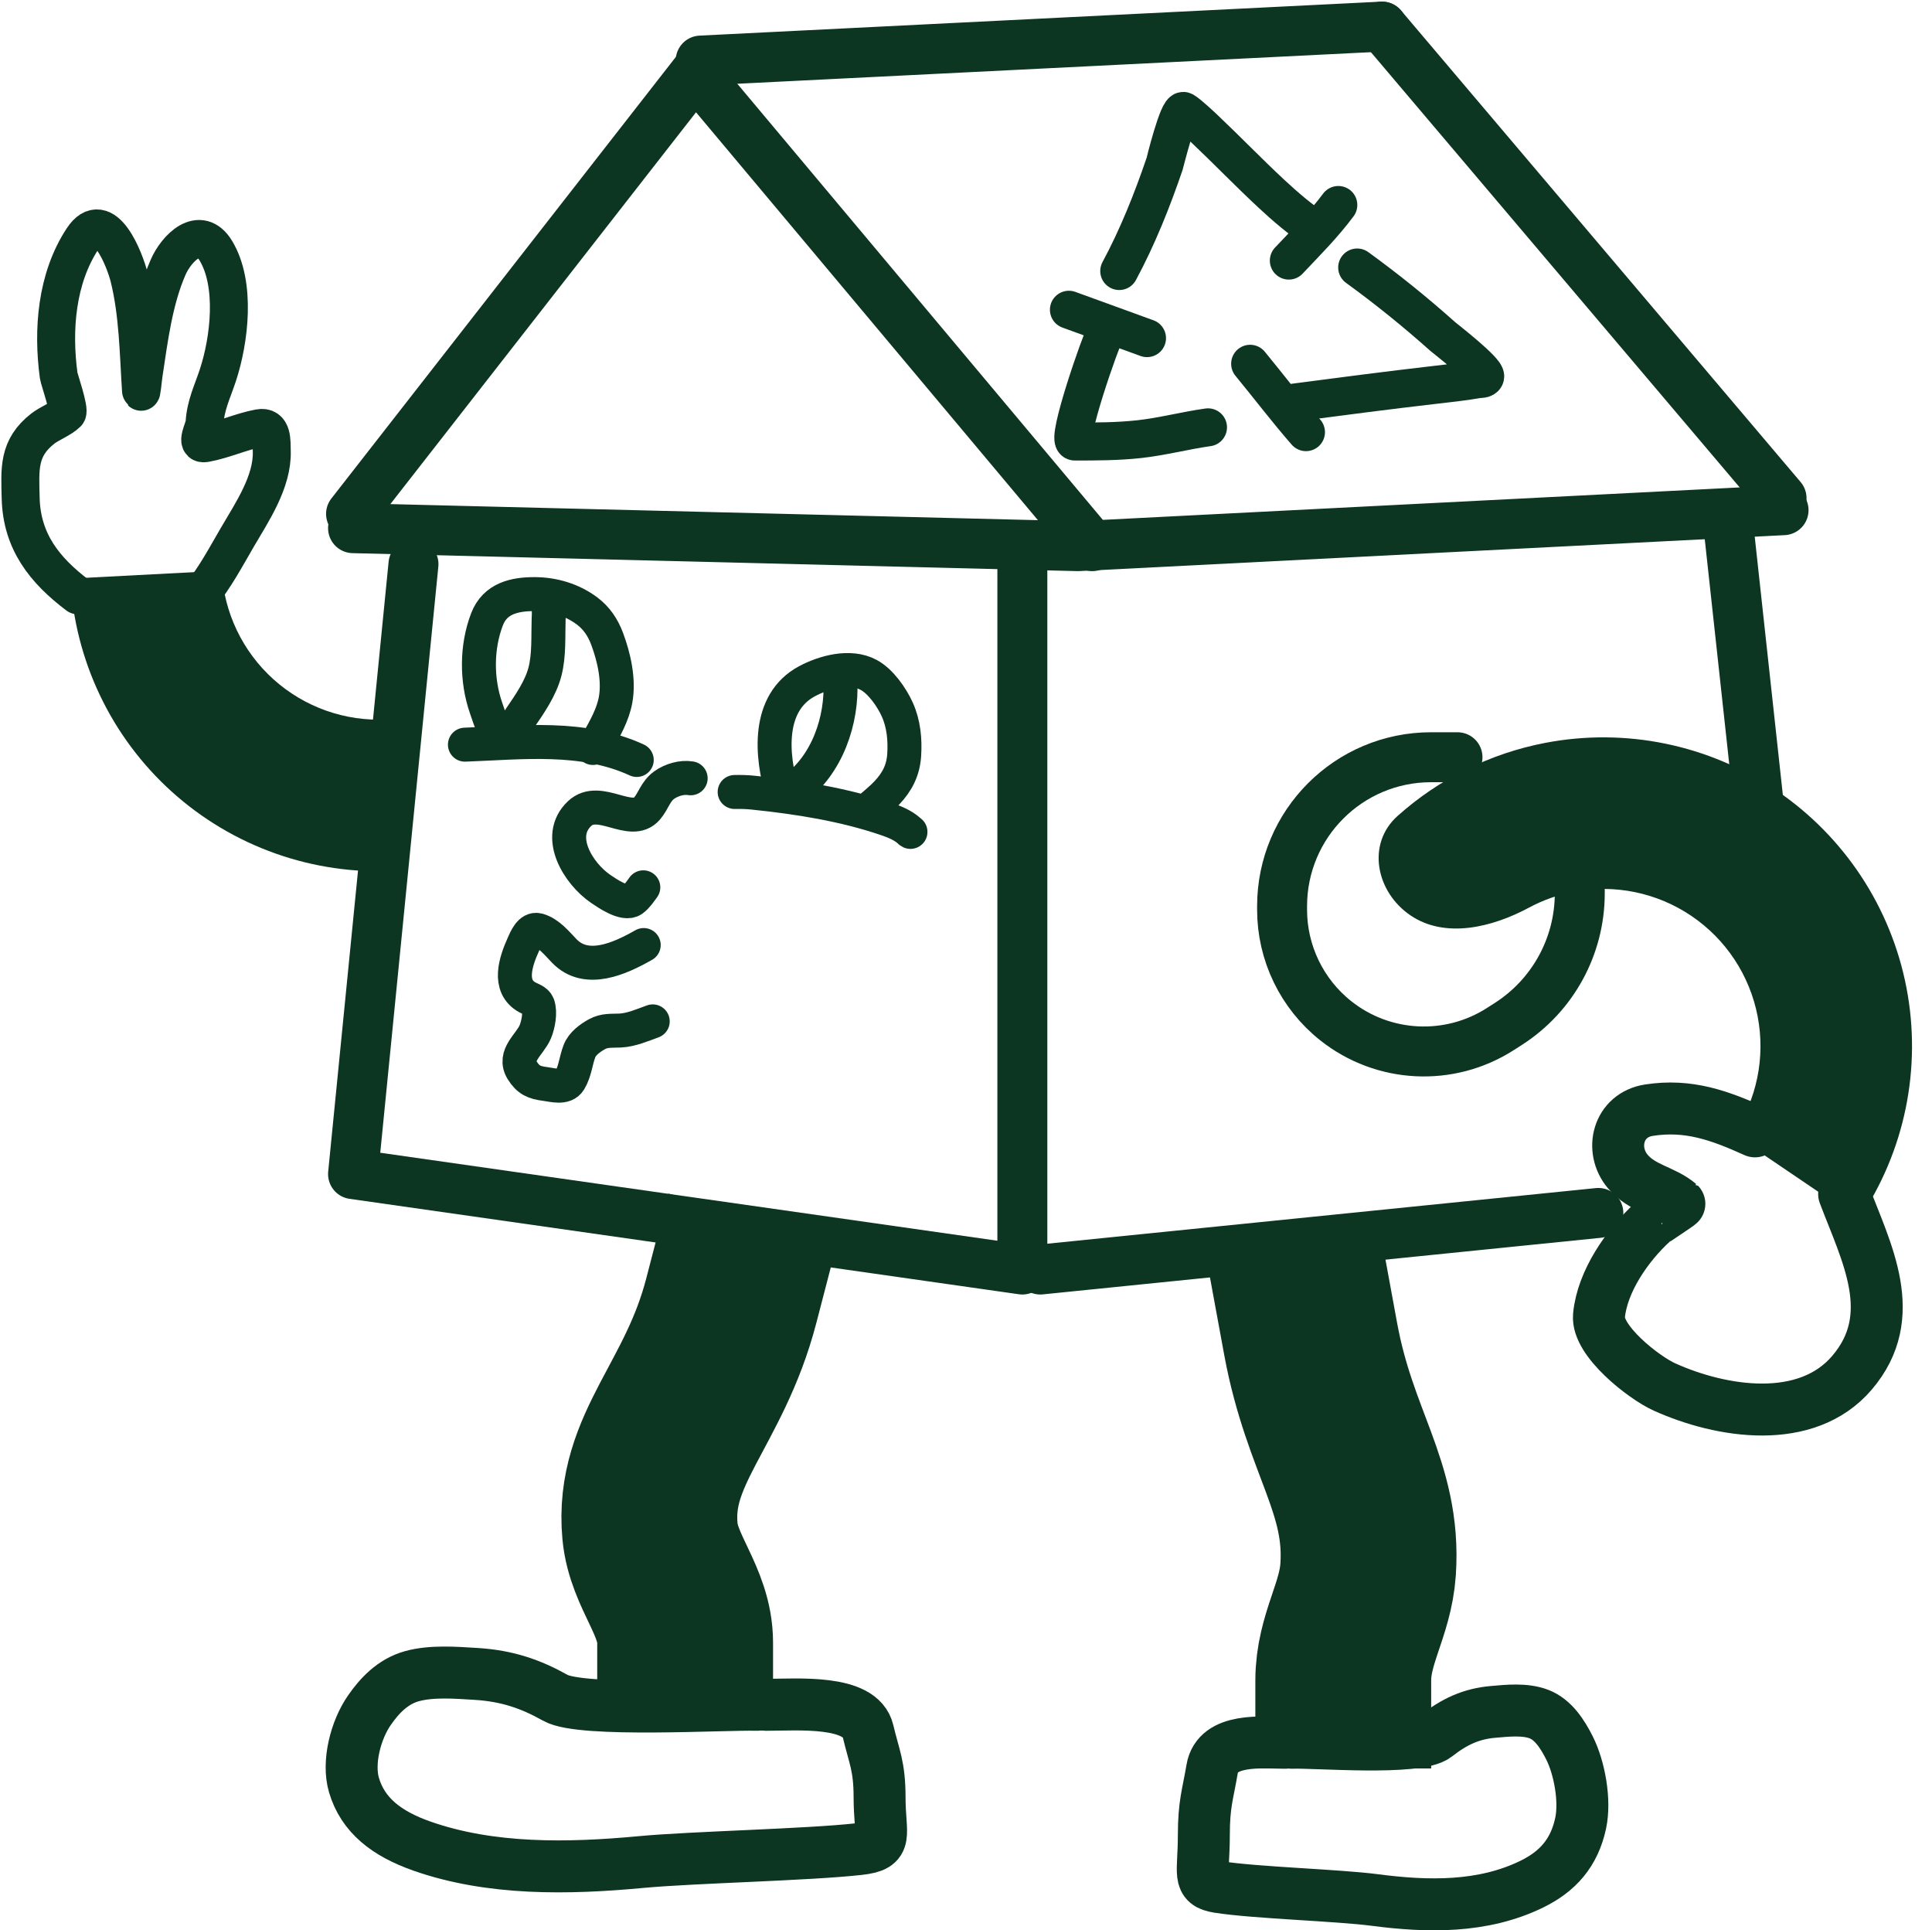 <svg width="967" height="966" viewBox="0 0 967 966" fill="none" xmlns="http://www.w3.org/2000/svg">
<path d="M175.704 257.17L348.023 36.314L546.704 273.314" stroke="#0c3522" stroke-width="25" stroke-linecap="round" stroke-linejoin="round"/>
<path d="M691.704 13.314L891.704 249.314" stroke="#0c3522" stroke-width="25" stroke-linecap="round" stroke-linejoin="round"/>
<path d="M691.704 13.314L350.704 30.314" stroke="#0c3522" stroke-width="25" stroke-linecap="round" stroke-linejoin="round"/>
<path d="M176.704 264.314L539.538 273.314L892.704 255.314" stroke="#0c3522" stroke-width="25" stroke-linecap="round" stroke-linejoin="round"/>
<path d="M206.955 282.314L176.704 587.559L511.704 635.314V282.314" stroke="#0c3522" stroke-width="25" stroke-linecap="round" stroke-linejoin="round"/>
<path d="M864.796 260.314L880.5 404.5M800 607L520.704 635.314" stroke="#0c3522" stroke-width="25" stroke-linecap="round" stroke-linejoin="round"/>
<path d="M729.5 378.948L716.255 378.948C675.082 378.948 641.704 412.326 641.704 453.499V455.235C641.704 476.893 651.596 497.365 668.563 510.825V510.825C692.31 529.663 725.4 531.337 750.926 514.991L754.938 512.422C777.224 498.151 790.704 473.511 790.704 447.048V436.448" stroke="#0c3522" stroke-width="25" stroke-linecap="round" stroke-linejoin="round"/>
<path d="M878.391 566.172C860.804 558.228 845.2 552.496 825.321 555.573C809.774 557.98 805.542 575.351 814.728 586.25C822.03 594.912 832.582 595.679 840.549 602.425C840.739 602.586 827.628 611.158 827.022 611.712C814.672 623 801.911 641.177 800.314 658.437C799.154 670.979 822.679 689.382 833.054 694.07C861.602 706.966 904.1 713.7 926.917 687.014C951.339 658.452 934.109 626.907 923.016 597.531" stroke="#0c3522" stroke-width="26" stroke-linecap="round"/>
<path d="M345.693 389.486C341.272 388.722 336.033 390.312 332.43 392.893C328.071 396.014 327.117 400.771 323.893 404.572C315.852 414.053 300.024 397.775 290.087 407.149C277.855 418.688 289.504 437.249 300.68 444.843C303.686 446.885 312.624 453.158 316.616 450.274C318.776 448.713 320.42 446.166 321.99 444.045" stroke="#0c3522" stroke-width="17" stroke-linecap="round"/>
<path d="M232.704 372.656C261.149 371.63 291.623 367.853 318.704 380.314" stroke="#0c3522" stroke-width="17" stroke-linecap="round"/>
<path d="M367.704 396.339C370.945 396.27 373.652 396.334 377.055 396.685C399.549 399.006 422.588 402.624 443.98 409.979C447.922 411.335 451.962 413.004 455.087 415.805C455.395 416.082 455.349 416.141 455.704 416.314" stroke="#0c3522" stroke-width="17" stroke-linecap="round"/>
<path d="M391.579 396.735C385.944 377.999 383.858 351.71 403.847 340.955C412.438 336.333 425.426 332.738 434.722 337.714C440.817 340.976 446.31 348.906 449.087 355.033C452.32 362.166 453.069 370.173 452.557 377.916C452.055 385.511 449.045 391.308 443.881 396.784C440.64 400.219 436.79 403.215 433.228 406.314" stroke="#0c3522" stroke-width="17" stroke-linecap="round"/>
<path d="M251.663 371.282C247.241 366.957 245.262 359.968 243.272 354.246C238.422 340.3 238.449 323.756 243.769 309.899C247.784 299.44 257.565 297.273 267.665 297.315C276.967 297.353 286.294 300.094 293.83 305.737C298.646 309.343 301.789 314.074 303.899 319.741C307.35 329.014 309.919 340.341 308.106 350.252C306.756 357.63 302.938 364.302 299.36 370.753C298.605 372.114 297.954 373.403 296.76 374.314" stroke="#0c3522" stroke-width="17" stroke-linecap="round"/>
<path d="M252.704 368.314C255.865 366.644 258.354 362.235 260.286 359.401C265.083 352.368 270.586 344.549 272.781 336.047C274.904 327.826 274.318 318.425 274.597 309.986C274.7 306.852 274.981 304.706 273.849 302.314" stroke="#0c3522" stroke-width="17" stroke-linecap="round"/>
<path d="M393.704 397.314C411.96 386.595 420.704 364.253 420.704 344.314" stroke="#0c3522" stroke-width="17" stroke-linecap="round"/>
<path d="M322.194 472.929C310.27 479.706 293.595 487.338 282.52 475.985C278.734 472.104 274.765 466.976 269.323 465.458C265.33 464.343 263.132 469.997 261.889 472.759C258.146 481.08 253.894 493.516 263.894 499.078C265.617 500.036 268.479 500.796 269.239 502.898C270.601 506.667 269.391 512.88 267.903 516.398C265.221 522.737 256.69 528.143 261.388 535.67C264.447 540.571 267.462 541.769 272.914 542.462C276.725 542.946 282.686 544.815 285.109 540.764C287.902 536.093 288.142 530.906 290.037 525.991C291.483 522.239 295.386 519.443 298.723 517.586C302.607 515.426 306.16 515.931 310.417 515.718C316.04 515.437 321.455 513.017 326.704 511.134" stroke="#0c3522" stroke-width="17" stroke-linecap="round"/>
<path d="M366 651C352.424 703.208 321.479 725.151 325.329 766.326C327.231 786.667 342.922 801.245 342.922 822" stroke="#0c3522" stroke-width="88" stroke-linecap="square"/>
<path d="M656 670C665.602 722.208 687.49 744.151 684.767 785.326C683.422 805.667 672.323 820.245 672.323 841" stroke="#0c3522" stroke-width="88" stroke-linecap="square"/>
<path d="M378.829 853.141C363.091 852.654 291.171 857.063 278.038 849.69C265.644 842.731 253.898 838.652 238.271 837.687C228.114 837.059 216.052 836.114 206.275 838.799C196.312 841.534 189.747 848.932 184.995 855.711C177.95 865.757 173.847 882.06 177.173 893.33C181.623 908.406 193.474 917.653 211.303 923.894C245.606 935.903 284.16 935.275 320.903 931.832C346.869 929.399 404.236 928.236 430.106 925.327C445.125 923.638 440.242 918.799 440.242 899.44C440.242 883.683 437.483 879.137 434.465 866.295C430.736 850.424 399.125 853.141 383.576 853.141" stroke="#0c3522" stroke-width="26" stroke-linecap="round"/>
<path d="M646.576 872.141C657.86 871.654 709.424 876.063 718.84 868.69C727.727 861.731 736.148 857.652 747.353 856.687C754.635 856.059 763.283 855.114 770.294 857.799C777.437 860.534 782.144 867.932 785.551 874.711C790.602 884.757 793.544 901.06 791.159 912.33C787.969 927.406 779.471 936.653 766.689 942.894C742.094 954.903 714.451 954.275 688.107 950.832C669.49 948.399 628.359 947.236 609.811 944.327C599.043 942.638 602.544 937.799 602.544 918.44C602.544 902.683 604.522 898.137 606.685 885.295C609.359 869.424 632.024 872.141 643.172 872.141" stroke="#0c3522" stroke-width="26" stroke-linecap="round"/>
<path d="M35.21 289.556C36.268 309.818 41.306 329.672 50.038 347.987C58.769 366.301 71.022 382.717 86.097 396.296C101.172 409.875 118.774 420.352 137.899 427.128C157.023 433.905 177.294 436.848 197.556 435.79L193.601 360.046C183.286 360.585 172.966 359.086 163.231 355.637C153.495 352.187 144.534 346.853 136.859 339.94C129.185 333.028 122.947 324.671 118.502 315.347C114.057 306.024 111.492 295.916 110.954 285.601L35.21 289.556Z" fill="#0c3522"/>
<path d="M930.4 610.171C953.386 576.25 961.956 534.587 954.225 494.347C946.493 454.107 923.092 418.587 889.171 395.6C855.25 372.614 813.587 364.044 773.347 371.775C745.643 377.099 720.176 389.849 699.496 408.346C683.884 422.309 688.656 446.354 705.994 458.103V458.103C723.333 469.852 746.822 464.129 765.272 454.215C772.225 450.479 779.764 447.777 787.659 446.26C808.144 442.324 829.354 446.686 846.623 458.389C863.891 470.091 875.804 488.173 879.74 508.659C883.676 529.144 879.313 550.354 867.611 567.623L930.4 610.171Z" fill="#0c3522"/>
<path d="M38.927 297.916C22.272 285.36 10.868 270.902 10.349 249.338C9.996 234.679 8.939 224.17 21.541 214.397C24.779 211.886 30.689 209.624 33.586 206.727C35.054 205.259 29.6 189.64 29.382 188.034C26.262 165.054 28.269 139.399 41.313 119.515C52.178 102.952 62.564 130.388 64.608 138.605C69.175 156.968 69.357 176.622 70.573 195.477C70.758 198.348 71.506 189.799 71.937 186.955C74.618 169.257 76.945 150.263 84.152 133.719C88.276 124.252 100.013 112.211 108.015 125.423C118.228 142.286 114.851 170.166 109.037 187.807C106.315 196.07 102.882 202.809 102.39 211.67C102.224 214.663 97.39 222.722 102.674 221.783C111.87 220.148 120.503 216.011 129.718 214.283C136.551 213.002 135.872 220.841 136.025 225.817C136.494 241.05 126.17 256.26 118.753 268.94C113.045 278.698 107.513 289.245 100.288 297.916" stroke="#0c3522" stroke-width="19" stroke-linecap="round"/>
<path d="M560.194 135.639C569.377 118.584 576.655 100.322 582.906 82.017C582.976 81.814 589.782 54.038 592.485 55.552C594.91 56.91 602.262 63.88 602.854 64.439C614.17 75.142 624.973 86.369 636.38 96.978C643.505 103.604 650.769 109.813 658.846 115.198" stroke="#0c3522" stroke-width="19" stroke-linecap="round"/>
<path d="M679.288 133.862C694.198 144.691 708.392 156.15 722.146 168.425C723.037 169.219 744.064 185.498 743.378 188.471C743.043 189.922 740.595 189.581 739.131 189.854C733.285 190.945 723.065 192.045 718.097 192.619C694.746 195.317 671.48 198.342 648.181 201.408" stroke="#0c3522" stroke-width="19" stroke-linecap="round"/>
<path d="M604.632 213.85C593.06 215.465 581.767 218.507 570.118 219.776C559.442 220.938 548.699 220.961 537.974 220.961C533.308 220.961 551.044 169.968 553.5 166" stroke="#0c3522" stroke-width="19" stroke-linecap="round"/>
<path d="M535 155L574.106 169.22" stroke="#0c3522" stroke-width="19" stroke-linecap="round"/>
<path d="M625.709 182.04C635.055 193.379 644.053 205.277 653.67 216.267" stroke="#0c3522" stroke-width="19" stroke-linecap="round"/>
<path d="M669.857 102.578C662.443 112.553 653.599 121.389 645.077 130.412" stroke="#0c3522" stroke-width="19" stroke-linecap="round"/>
</svg>
